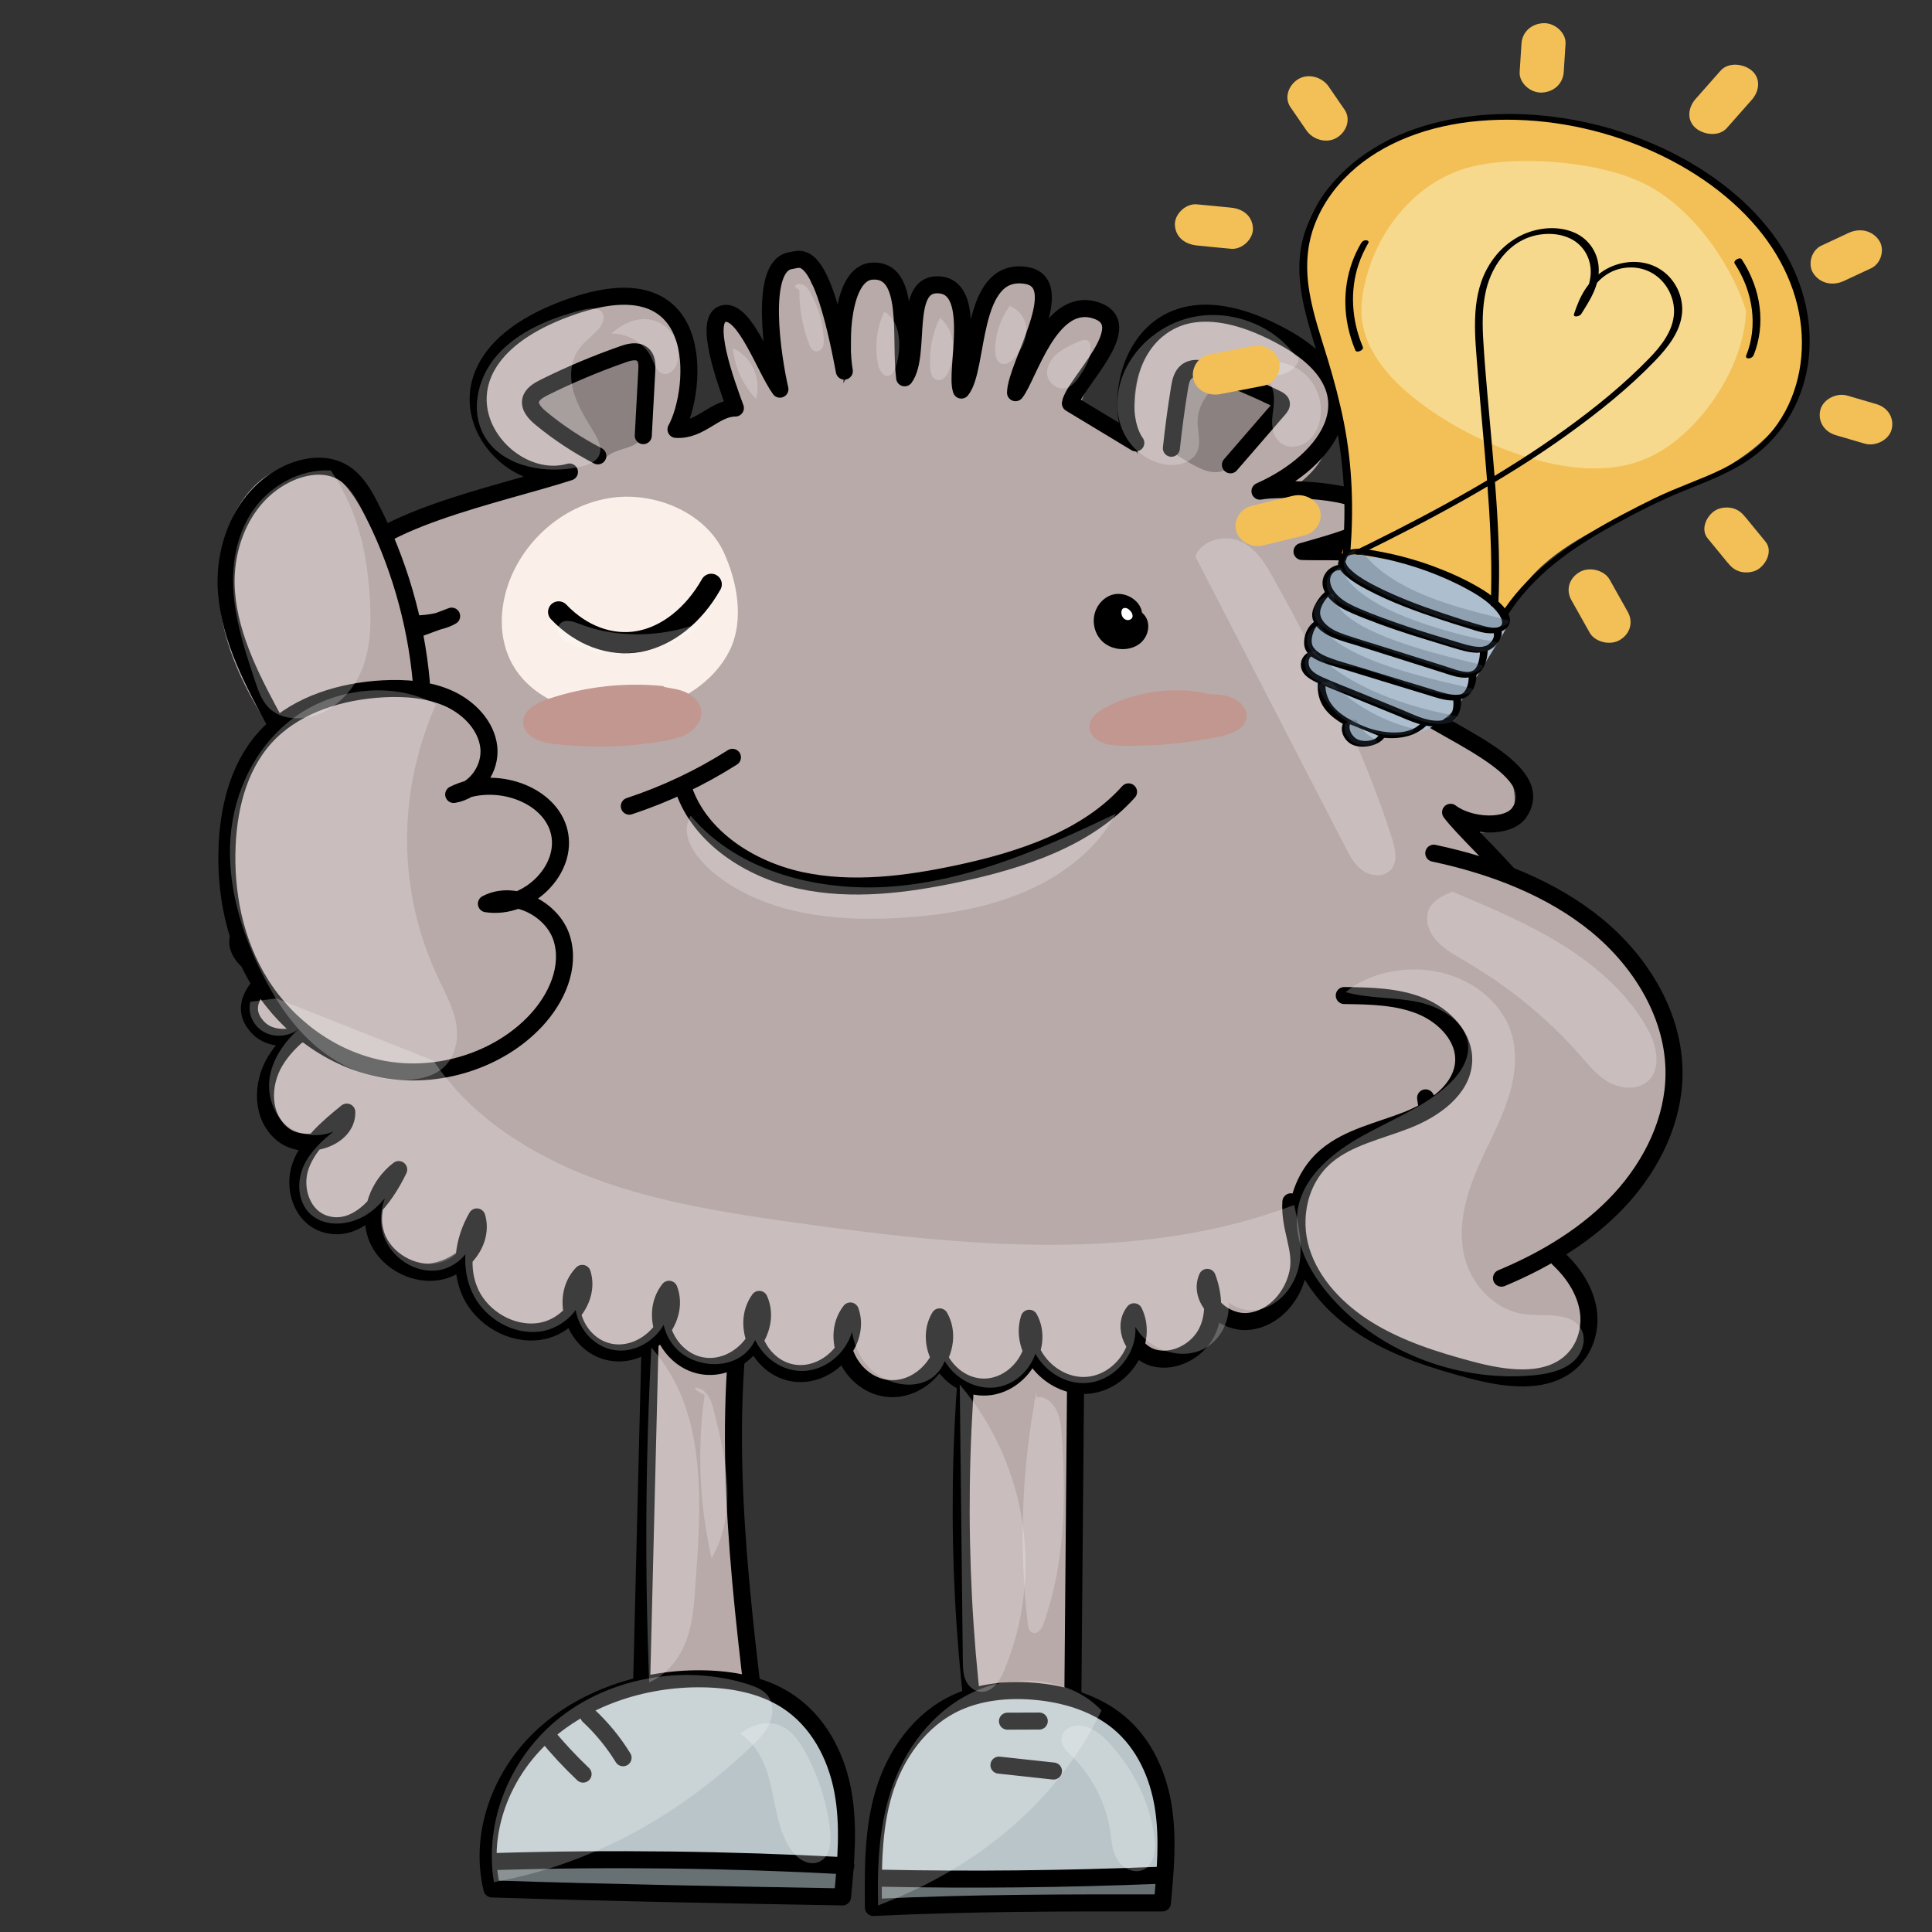 <?xml version="1.0" encoding="utf-8"?>
<!-- Generator: Adobe Adobe Illustrator 24.2.0, SVG Export Plug-In . SVG Version: 6.00 Build 0)  -->
<svg version="1.1" xmlns="http://www.w3.org/2000/svg" xmlns:xlink="http://www.w3.org/1999/xlink" x="0px" y="0px"
	 viewBox="0 0 170.08 170.08" style="enable-background:new 0 0 170.08 170.08;" xml:space="preserve">
<rect x="0" y="0" width="170.08" height="170.08" fill="#333333" stroke="none"/>
<style type="text/css">
	.st0{fill:#B5A8A8;}
	.st1{fill:none;stroke:#000000;stroke-width:1.744;stroke-miterlimit:10;}
	.st2{fill:none;stroke:#000000;stroke-width:1.744;stroke-linecap:round;stroke-linejoin:round;stroke-miterlimit:10;}
	.st3{fill:#BAC5C9;}
	.st4{fill:#6A6D6E;}
	.st5{fill:#594F4F;stroke:#000000;stroke-width:1.744;stroke-linecap:round;stroke-linejoin:round;stroke-miterlimit:10;}
	.st6{opacity:0.239;stroke:#FFFFFF;stroke-width:0.218;stroke-miterlimit:10;enable-background:new    ;}
	.st7{fill:#F0E9E5;}
	.st8{stroke:#000000;stroke-width:1.744;stroke-linecap:round;stroke-linejoin:round;stroke-miterlimit:10;}
	.st9{fill:#CA8C7F;}
	.st10{fill:#FFFFFF;}
	.st11{opacity:0.239;enable-background:new    ;}
	.st12{fill:none;}
	.st13{opacity:0.239;}
	.st14{opacity:0.149;}
	.st15{fill:#D15238;}
	.st16{fill:#D15239;}
	.st17{fill:#B8AAA8;}
	.st18{fill:none;stroke:#000000;stroke-width:1.499;stroke-miterlimit:10;}
	.st19{fill:none;stroke:#000000;stroke-width:1.499;stroke-linecap:round;stroke-linejoin:round;stroke-miterlimit:10;}
	.st20{fill:#B9C5C9;}
	.st21{fill:#677073;}
	.st22{fill:#FAF0E9;}
	.st23{fill:#C19790;}
	.st24{fill:#8A8180;}
	.st25{fill:#FAF0E9;stroke:#000000;stroke-width:1.867;stroke-linecap:round;stroke-linejoin:round;stroke-miterlimit:10;}
	.st26{opacity:0.239;fill:#FFFFFF;enable-background:new    ;}
	.st27{fill:#ADBECF;}
	.st28{fill:#F3C057;}
	.st29{fill:#F7D98D;}
	.st30{fill:#AEBFCE;}
	.st31{opacity:0.271;}
	.st32{fill:#3D4C5B;}
</style>
<g id="Ebene_1">
</g>
<g id="Ebene_2">
	<g id="Ebene_9_1_">
		<path class="st17" d="M85.57,114.72c-0.52,11.82-0.45,23.66,0.21,35.48c0.04,0.72,0.11,1.5,0.62,2.05
			c1.9,2.03,6.33-1.78,8.09,0.36c-0.06-11.49-0.12-22.99-0.18-34.48c-0.01-1.21-0.03-2.48-0.69-3.52
			C92.94,113.56,91.4,112.9,85.57,114.72z"/>
		<path class="st17" d="M57.55,110.68c0.16,12.25,0.4,24.94-1.15,37.1c-0.53,4.17,11.73,10.39,9.29-4.19
			c-1.48-8.84-1.82-17.84-1.02-26.76c0.16-1.78,0.34-3.68-0.56-5.26C63.2,110,60.73,109.08,57.55,110.68z"/>
	</g>
	<g id="Ebene_6">
		<path class="st18" d="M57.43,109.94c-0.35,14.04-0.69,28.08-1.04,42.11c3.39-0.15,6.79-0.29,10.18-0.44
			c-1.59-13.24-3.17-26.69-0.78-39.82c0.07-0.41,0.14-0.88-0.16-1.19c-0.28-0.3-0.77-0.33-1.2-0.33
			C62.09,110.26,59.74,110.26,57.43,109.94z"/>
		<path class="st19" d="M85.84,113.47c-1.67,13.1-1.63,26.38,0.11,39.47c2.22,0.04,4.44,0.08,6.65,0.12c0.51,0.01,1.07,0,1.43-0.33
			c0.37-0.33,0.4-0.86,0.4-1.34c0.11-12.78,0.22-25.56,0.33-38.33C91.69,113.32,88.6,113.58,85.84,113.47z"/>
	</g>
	<g id="Ebene_1_1_">
		<path class="st17" d="M50.34,42.1c-6.04,0.5-11.95,2.4-17.03,5.5c-1.59,0.97-3.24,2.28-3.31,4.05c-0.08,1.92,1.86,3.49,3.89,3.85
			c2.03,0.35,4.1-0.21,6.08-0.76c-1.75,0.71-3.66,0.97-5.5,1.41c-1.85,0.44-3.72,1.09-5.02,2.38c-1.31,1.29-1.88,3.36-0.9,4.88
			c0.71,1.11,2.09,1.72,3.47,1.88c1.38,0.16,2.77-0.06,4.2-0.12c0.03,0,0.06,0,0.09,0c0.06,0.03,0.12,0.06,0.06-0.22
			c-3.98,1.44-8.02,1.76-11.65,3.86c-1.52,0.88-2.96,3.53-3.02,5.19c-0.07,1.82,1.94,3.22,3.89,3.33s3.8-0.7,5.56-1.49
			c-3.01,0.91-5.84,2.34-8.31,4.19c-1.07,0.8-2.16,1.88-2.05,3.15c0.15,1.76,2.63,2.63,4.41,2.01c1.78-0.62,2.95-2.17,4.01-3.63
			c-0.84,1.89-3.11,2.74-4.91,3.91c-1.8,1.16-3.29,3.56-1.9,5.13c0.91,1.02,2.65,1.07,3.92,0.47c1.27-0.6,2.18-1.68,3.05-2.74
			c-1.79,1.34-3.63,2.73-4.72,4.62c-1.08,1.89-1.22,4.41,0.29,6.02c1.51,1.61,4.85,1.52,5.76-0.45c-2.2,0.64-4.03,2.47-4.24,4.6
			c-0.21,2.13,1.46,4.37,3.74,4.66c2.28,0.29,4.65-1.71,4.29-3.83c-2.3,1.85-1.65,5.9,1.14,7.03c2.78,1.14,6.43-1.16,6.33-3.99
			c-1.97,2.76-1.84,6.97,0.98,9.01c2.81,2.04,7.95,0.4,8.1-2.92c-1.42,2.52,0.77,6.09,3.82,6.24c3.05,0.15,5.63-3.2,4.49-5.84
			c-1.38,2.29,0.38,5.63,3.17,6.01c2.79,0.38,5.51-2.35,4.89-4.91c-1.42,2.26,0.32,5.64,3.11,6.01c2.79,0.38,5.49-2.39,4.82-4.94
			c-1.19,2.2-0.71,6.77,2.94,6.54c2.64-0.17,5.37-3.38,4.72-5.77c-1.33,2.15,0.63,5.33,3.3,5.36c2.67,0.02,4.69-3.12,3.4-5.3
			c-0.37,2.8,2.5,5.57,5.53,5.33c3.03-0.24,5.34-3.42,4.46-6.13c-0.22,2.36,2.72,4.43,5.1,3.6c2.38-0.83,3.13-4.19,1.3-5.83
			c-0.31,1.97,2.2,3.6,4.27,3.1c2.07-0.5,3.4-2.48,3.69-4.45c0.28-1.97-0.28-3.95-0.83-5.87c-0.08,1.16-0.11,2.45,0.7,3.33
			c1.44,1.58,4.98,1.67,5.84-0.24c0.86-1.91-0.23-5.26-0.86-7.26c-1.15,1.65,2.54,1.7,4.25,2.73c1.78,1.07,2.44-0.35,2.97-2.25
			c0.53-1.91,0.1-3.92-0.46-5.82c-0.64,1.98,4.72,2.79,4.72,2.79s3.09-1.16,2.69-3.19s-2.46-5.16-4.14-6.51
			c0.92,2.11,4.04,3.07,6.13,1.89c-1.42-2.76-3.64-6.08-5.45-9.12c-0.51,1.73,2.06,3.24,3.78,2.43c1.73-0.81,3.22-1.31,1.69-4.71
			c-0.75-1.66-1.99-3.06-3.39-4.3c-1.4-1.24-2.88-2.49-3.66-4.14c0.5,1.66,3.28,1.91,4.5,0.61s0.97-3.38-0.08-4.8
			s-2.71-2.33-4.34-3.14c-1.63-0.81-3.33-1.61-4.56-2.91c1.72,0.67,5.44-0.97,5.41-2.71c-0.03-1.74-3.27-3.21-5.02-3.82
			s-3.67-0.56-5.54-0.5c1.59,0.77,3.74-0.4,4.09-2.03c0.35-1.64,1.28-3-2.53-3.98c-1.73-0.45-3.6-0.35-5.18,0.43
			c1.43,0.99,5.65-1.94,5.77-3.59c0.12-1.66-3.33-1.5-5.04-1.96c-1.72-0.46-3.56-0.12-5.26,0.36c3.93,0.19,7.28-3.5,7.1-7.15
			c-0.19-3.65-3.3-6.81-7-8.02c-2.57-0.84-5.65-0.79-7.77,0.8c-3.13,2.35-2.91,6.77-2.42,10.48c-1.46-1.69-3.48-2.96-5.71-3.59
			c1.11-0.91,1.2-2.95,1.86-4.18c0.66-1.23,1.84-3.46,0.89-4.51c-1.37-1.52-4.23,0.65-5.7,2.08c-1.47,1.43-1.97,3.48-2.4,5.42
			c1.57-1.67,2.24-3.94,2.46-6.15c0.21-2.21,0.12-4.97-2.19-4.47c-1.81,0.39-3.72,3-4,4.72c-0.28,1.71-0.2,3.55-1.11,5.06
			c-0.42-1.6,0.42-3.23,0.64-4.87c0.22-1.64-0.27-4.21-2.03-4.07c-1.64,0.12-2.81,2.5-2.74,4.04s0.45,3.24-0.54,4.47
			c0.76-2.11,1.52-4.44,0.62-6.5c-0.9-2.06-3.11-4.81-4.5-3c-1.65,2.15,0.01,7.1-1.47,9.36c0.19-3.05-0.77-6.14-2.68-8.62
			c-0.55-0.71,0.01-1.87-0.92-2c-2.28-0.33-3.56,2.96-2.77,4.97c0.8,2.01,1.46,4.24,0.94,6.33c-0.58-2.78-2.13-5.92-5.03-6.81
			c-0.4,2.63-0.7,6.09,0.52,8.5c-1.73,0.64-3.46,1.29-5.19,1.93c2.9-2.58,2.28-9.15-1.08-11.19c-3.36-2.04-8.48,0.22-11.6,2.56
			c-2.48,1.86-4.71,4.69-4.01,7.58C43.08,39.85,47.28,42.24,50.34,42.1z"/>
	</g>
	<g id="Ebene_10">
		<path class="st20" d="M77.23,165.1c0.17-2.27,0.34-4.56,0.91-6.78c0.57-2.22,1.58-4.38,3.23-6.07c2.56-2.61,6.6-3.84,10.35-3.28
			c3.75,0.56,7.12,2.83,9,5.9c1.88,3.07,2.28,6.86,1.23,10.25C93.72,165.11,85.5,165.08,77.23,165.1z"/>
		<path class="st20" d="M43.18,163.78c0.29-4.08,2.23-8.05,5.36-10.93c3.13-2.88,7.41-4.64,11.81-4.86c2.57-0.13,5.19,0.27,7.5,1.32
			c2.31,1.06,4.28,2.8,5.36,4.97c1.52,3.07,1.16,6.62,0.76,9.99C63.79,163.47,53.55,163.3,43.18,163.78z"/>
	</g>
	<g id="Ebene_11">
		<path class="st21" d="M77.21,165.3c-0.15,0.84-0.31,1.68-0.46,2.52c7.18,0.07,14.36,0.14,21.54,0.22
			c0.98,0.01,2.01,0.01,2.87-0.44c0.86-0.44,1.43-1.5,0.97-2.3c-5.2,0.02-10.39,0.04-15.59,0.06"/>
		<path class="st21" d="M43.3,163.96c-0.66,0.55-0.34,1.65,0.39,2.11c0.73,0.46,1.68,0.48,2.56,0.47c8.28-0.09,16.59-0.58,24.8,0.39
			c0.72,0.08,1.46,0.18,2.15-0.01c0.7-0.19,1.33-0.75,1.32-1.42c-0.01-0.6-0.53-1.12-1.13-1.35c-0.6-0.23-1.27-0.23-1.92-0.24
			C62.12,163.9,52.76,163.9,43.3,163.96z"/>
	</g>
	<g id="Ebene_7_2_">
		<path class="st19" d="M43.31,166.29c-1.15-4.72,0.68-9.88,4.32-13.33c3.65-3.45,8.93-5.23,14.14-5.17
			c2.61,0.03,5.29,0.52,7.44,1.89c2.79,1.77,4.38,4.83,4.97,7.92c0.59,3.09,0.29,6.26-0.01,9.39
			C63.94,166.81,53.71,166.63,43.31,166.29z"/>
		<path class="st19" d="M43.49,163.88c10.32-0.31,20.66-0.18,30.97,0.37"/>
		<path class="st19" d="M76.89,167.92c-0.03-3.41-0.06-6.87,0.93-10.15c0.99-3.28,3.15-6.42,6.44-7.91c2.05-0.92,4.4-1.16,6.66-0.98
			c2.75,0.21,5.51,1.04,7.57,2.75c2.26,1.88,3.48,4.66,3.92,7.45c0.44,2.79,0.18,5.63-0.08,8.44
			C94.02,167.51,85.71,167.5,76.89,167.92z"/>
		<path class="st19" d="M77.39,165.34c8.19,0.17,16.39,0.08,24.58-0.25"/>
		<path class="st19" d="M87.94,155.39c1.6,0.18,3.2,0.35,4.8,0.52"/>
		<path class="st19" d="M88.69,151.52c0.93,0,1.87-0.01,2.8-0.01"/>
		<path class="st19" d="M51.82,151.04c1.18,1.1,2.2,2.35,3.03,3.7"/>
		<path class="st19" d="M48.09,152.7c1,1.22,2.09,2.39,3.24,3.48"/>
	</g>
	<g id="Ebene_2_1_">
		<path class="st19" d="M59.51,37.8c1.89-3.41,3.04-15.7-10.23-10.42c-13.19,5.25-5.36,15.95,0.85,14.17
			c-5.97,1.95-18.6,4.43-19.78,9c-1.2,4.61,7.12,5.09,9.41,3.69c-2.92,1.19-13.07,4.14-11.93,7.79c0.71,2.27,6.26,4.7,7.87,2.88
			c-2.71,0.68-14.21,3.76-13.87,8.89c0.17,2.61,6.12,3.54,8.73,2.58c-6.72,1.1-9.66,5.25-9.63,6.57c0.04,1.76,3.59,4.88,8.4-1.3
			c-1.35,1.77-10.08,5.38-6.53,8.89c0.93,0.92,2.54,0.97,3.78,0.47c1.24-0.5,2.2-1.45,3.13-2.37c-2.08,1.32-4.24,2.72-5.48,4.77
			c-1.24,2.05-1.24,4.94,0.68,6.46c1.92,1.52,5.68,0.38,5.62-1.97c-1.66,1.35-3.38,2.8-4.07,4.75c-0.69,1.95,0.11,4.51,2.22,5.12
			c2.89,0.83,5.19-2.24,6.42-4.81c-1.8,1.37-2.69,3.77-1.97,5.83c0.72,2.06,3.14,3.54,5.43,3.16c2.29-0.38,4.04-2.73,3.42-4.82
			c-1.2,2.06-1.55,4.62-0.53,6.76c1.02,2.14,3.56,3.68,6.04,3.32c2.48-0.36,4.47-2.87,3.77-5.11c-2.12,2.2-0.62,6.37,2.5,6.94
			c3.12,0.57,6.2-2.76,5.14-5.54c-1.89,2.39-0.02,6.42,3.15,6.77c3.17,0.35,6.01-3.14,4.79-5.88c-1.7,2.35,0.11,6.12,3.13,6.5
			c3.02,0.38,5.85-2.79,4.89-5.48c-1.92,2.48,0.16,6.61,3.43,6.83c3.28,0.22,5.96-3.61,4.43-6.31c-1.49,2.5,0.77,6.13,3.84,6.18
			c3.07,0.05,5.45-3.52,4.05-6.06c-0.92,2.83,1.88,6.11,5.05,5.91c3.17-0.2,5.48-3.79,4.17-6.48c-1.09,1.38-0.02,3.59,1.75,4.06
			s3.72-0.58,4.57-2.1c0.84-1.52,0.73-3.38,0.13-4.99c-0.86,1.93,1.48,4.14,3.71,3.87c2.23-0.27,3.85-2.26,4.27-4.32
			s-0.77-3.83-0.62-6.2c1.42,3.1,2.78,6.23,5.31,4.64c2.13-1.34,0.27-6.21,0.44-8.95c0.35,1.91,4.67,4.57,6.4,3.36
			c1.8-1.26,0.09-5.16-0.29-8.2c1.13,2,4.93,3.34,6.88,2c2.61-1.8-2.18-7.36-3.41-9.91c3.31,4.19,5.07,4.16,6.09,3.21
			c1.51-1.41-4.27-6.5-5.57-10.16c1.6,1.49,4.55,4.5,6.5,2.35c2.45-2.71-6.22-9.87-8.29-12.63c1.68,1.28,5.06,1.45,6.04,0.03
			c2.74-3.97-6.94-7.12-11.1-10.42c2.26,0.44,5.99-0.06,6.29-1.78c0.45-2.56-7.27-5.37-11.05-5.62c2.34,0.34,5.62-0.75,5.62-2.96
			c0-2.64-6.51-2.1-8.88-2.21c6.79-1.89,6.09-2.13,5.76-3.72c-0.37-1.78-7.88-1.92-9.46-1.59c6-2.65,10.58-8.83,2.14-13.52
			c-12.92-7.17-15.68,5.6-13.07,9.27c-2.46-1.48-3.84-2.32-5.76-3.48c0.27-1.72,6.16-7.01,2.16-8.21c-3.97-1.19-5.84,5.81-6.99,7.27
			c0.05-2.44,4.85-9.74,0.88-10.33c-4.96-0.73-4.06,8.16-5.65,10.1c-0.6-1.68,1.52-8.96-1.91-9.26c-3.35-0.3-1.56,6.09-3.08,8.18
			c-0.45-3.48,0.64-9.64-2.88-9.39c-2.68,0.19-2.87,6.3-2.43,8.8c-2.09-11.23-3.85-9.84-4.69-9.73c-2.92,0.38-1.59,8.69-0.98,11.32
			c-1.33-1.85-3.08-6.99-4.91-6.66c-1.95,0.35,0.19,6.15,0.99,8.32C62.9,35.92,61.67,37.94,59.51,37.8z"/>
	</g>
	<g id="Ebene_8">
		<path class="st17" d="M40.12,69.89c2.3-0.41,3.36-3.24,2.39-5.22c-0.98-1.98-3.32-3.1-5.62-3.48c-0.56-5.54-2.22-10.99-4.86-15.98
			c-0.89-1.68-2.06-3.45-3.97-4.06c-1.47-0.47-3.15-0.13-4.45,0.67c-1.3,0.8-2.24,2.02-2.92,3.33c-1.55,3-1.76,6.51-1.06,9.78
			c0.7,3.27,2.27,6.33,4.14,9.18c-3.4,3.61-4.79,8.68-4.08,13.43s3.4,9.15,7.14,12.46c2.92,2.59,6.7,4.6,10.73,4.52
			c3.68-0.08,7.15-1.93,9.53-4.54c1.25-1.37,2.25-2.98,2.54-4.76c0.28-1.78-0.24-3.72-1.66-4.94c-1.41-1.22-3.75-1.53-5.31-0.47
			c2.44,0.25,4.97-1.13,5.92-3.23c0.95-2.1,0.24-4.75-1.65-6.2C45.02,68.92,42.09,68.8,40.12,69.89z"/>
		<path class="st17" d="M118.89,87.93c2,0.01,4.04,0.03,5.91,0.7c1.86,0.67,3.53,2.13,3.77,3.98c0.35,2.67-2.27,4.88-4.9,6
			c-2.63,1.12-5.63,1.75-7.65,3.68c-3.36,3.21-2.42,8.86,0.83,12.17c3.24,3.31,8.08,4.8,12.75,5.89c1.71,0.4,3.45,0.76,5.21,0.62
			c1.75-0.14,3.53-0.87,4.49-2.24c1.8-2.57,0.07-6-2-8.38c4.73-2.27,8.3-6.55,9.49-11.38c1.19-4.83-0.02-10.12-3.21-14.09
			c-5.3-6.58-14.72-8.7-23.36-10.39"/>
	</g>
	<g id="Ebene_12">
		<path class="st22" d="M63.69,48.57c-1.64-3.48-6.15-5.4-10.17-4.7s-7.33,3.71-8.68,7.29c-0.88,2.34-0.97,5.03,0.23,7.25
			c2.04,3.77,7.37,5.19,11.77,4.17c3.12-0.72,6.03-2.58,7.38-5.29C65.57,54.58,64.87,51.08,63.69,48.57z"/>
	</g>
	<g id="Ebene_13">
		<path class="st23" d="M58.41,60.4c-3.41-0.35-6.89,0.04-10.12,1.12c-1.05,0.35-2.24,1-2.24,2.04c0,0.62,0.47,1.18,1.06,1.48
			c0.58,0.31,1.26,0.41,1.92,0.48c3.1,0.35,6.25,0.26,9.32-0.27c0.79-0.14,1.59-0.31,2.25-0.72c0.67-0.41,1.19-1.1,1.14-1.85
			c-0.04-0.84-0.79-1.53-1.62-1.84C59.28,60.54,58.35,60.54,58.41,60.4z"/>
		<path class="st23" d="M106.45,61.09c-3.05-0.7-6.38-0.26-9.11,1.19c-0.69,0.37-1.42,0.91-1.44,1.66
			c-0.02,0.61,0.48,1.15,1.07,1.41c0.59,0.26,1.27,0.29,1.92,0.3c2.83,0.05,5.68-0.22,8.44-0.8c1-0.21,2.16-0.61,2.38-1.53
			c0.19-0.79-0.46-1.58-1.26-1.9C107.66,61.09,106.75,61.15,106.45,61.09z"/>
	</g>
	<g id="Ebene_14_2_">
		<path class="st24" d="M53.11,40.64c-2.23-1.46-4.23-3.21-5.93-5.19c-0.18-0.21-0.36-0.45-0.32-0.71c0.06-0.35,0.48-0.52,0.83-0.64
			c2.57-0.82,5.14-1.64,7.71-2.45c0.39-0.12,0.89-0.23,1.18,0.06c0.18,0.19,0.19,0.47,0.19,0.72c-0.03,1.67-0.05,3.33-0.08,4.99
			c-0.01,0.42-0.02,0.86-0.25,1.21C55.77,39.69,53.74,39.36,53.11,40.64z"/>
		<path class="st24" d="M103.46,39.98c0.07-1.94,0.39-3.87,0.97-5.73c0.16-0.52,0.4-1.1,0.94-1.29c0.5-0.18,1.06,0.03,1.54,0.24
			c1.33,0.58,2.66,1.16,3.99,1.73c0.52,0.22,1.1,0.52,1.22,1.04c0.12,0.51-0.26,1-0.61,1.41c-0.95,1.08-1.9,2.17-2.85,3.25
			c-0.27,0.31-0.55,0.62-0.93,0.79c-0.71,0.32-1.57,0.07-2.27-0.28C104.75,40.8,104.07,40.36,103.46,39.98z"/>
	</g>
	<g id="Ebene_3">
		<path class="st19" d="M126.22,75.11c5.23,1.11,10.35,3.07,14.37,6.37c4.01,3.31,6.82,8.08,6.78,13.07c-0.03,4.03-1.9,7.93-4.71,11
			c-2.81,3.06-6.53,5.32-10.48,6.97"/>
		<path class="st19" d="M118.34,87.64c2.29,0.03,4.66,0.07,6.76,0.93c2.1,0.86,3.88,2.77,3.75,4.9c-0.14,2.44-2.59,4.19-5.01,5.14
			c-2.42,0.95-5.11,1.5-7.06,3.14c-2.42,2.03-3.13,5.46-2.23,8.37c0.9,2.91,3.21,5.32,5.93,6.98c2.72,1.66,5.85,2.66,8.98,3.49
			c2.92,0.78,6.43,1.31,8.69-0.57c1.38-1.15,1.94-3.01,1.66-4.72c-0.28-1.71-1.29-3.25-2.6-4.48"/>
		<path class="st19" d="M39.94,69.94c1.97-0.32,3.3-2.32,3.09-4.17c-0.21-1.85-1.68-3.43-3.48-4.26c-1.79-0.82-3.86-0.98-5.85-0.87
			c-3.66,0.2-7.4,1.35-9.92,3.82c-2.63,2.59-3.6,6.28-3.78,9.84c-0.21,4.27,0.65,8.66,2.97,12.35c2.32,3.69,6.21,6.62,10.72,7.47
			c4.88,0.92,10.22-0.77,13.48-4.26c1.86-1.99,3.07-4.74,2.28-7.27c-0.79-2.53-4.16-4.33-6.63-3.03c3.62,0.55,7.21-2.98,6.41-6.32
			C48.44,69.9,43.57,68.13,39.94,69.94z"/>
		<path class="st19" d="M24.3,63.75c-2-3.67-4.03-7.47-4.36-11.58c-0.33-4.11,1.47-8.65,5.43-10.49c1.39-0.65,3.09-0.91,4.47-0.27
			c1.3,0.6,2.07,1.87,2.7,3.09c2.52,4.86,4.07,10.16,4.55,15.54"/>
	</g>
	<path class="st19" d="M55.4,70.97c3.21-1.06,6.27-2.51,9.08-4.3"/>
	<path class="st19" d="M60.21,69.55c1.43,4.12,5.72,6.96,10.25,7.95c4.53,0.98,9.28,0.38,13.82-0.58c5.61-1.19,11.39-3.1,15.07-7.21
		"/>
	<path class="st25" d="M62.61,51.44c-1.55,2.74-3.88,4.58-6.36,5.03c-2.48,0.45-5.07-0.5-7.07-2.6"/>
	<path d="M100.54,53.94c-0.15-1.13-1.56-1.95-2.7-1.56c-0.61,0.21-1.09,0.7-1.34,1.26c-0.44,0.98-0.19,2.22,0.66,2.93
		c0.85,0.71,2.26,0.78,3.15,0.11C101.2,56.01,101.39,54.65,100.54,53.94z"/>
	<g id="Ebene_5">
		<path class="st19" d="M52.63,40.13c-1.79-0.93-3.47-2.04-5-3.3c-0.51-0.42-1.05-0.99-0.91-1.61c0.12-0.53,0.68-0.86,1.2-1.12
			c2.23-1.11,4.54-2.08,6.91-2.91c0.56-0.2,1.24-0.37,1.7-0.02c0.43,0.32,0.44,0.91,0.41,1.42c-0.1,1.92-0.21,3.84-0.31,5.76"/>
		<path class="st19" d="M103.12,39.46c0.19-1.78,0.43-3.56,0.72-5.34c0.09-0.53,0.21-1.11,0.66-1.44c0.61-0.44,1.49-0.22,2.22,0.04
			c1.93,0.69,3.82,1.49,5.66,2.39c0.18,0.09,0.38,0.2,0.42,0.38c0.04,0.19-0.1,0.37-0.22,0.51c-1.42,1.64-2.84,3.28-4.26,4.92"/>
	</g>
	<g id="Ebene_15">
		<path class="st10" d="M99.52,53.79c-0.08-0.08-0.16-0.16-0.27-0.22c-0.1-0.05-0.24-0.07-0.34-0.03c-0.16,0.07-0.2,0.26-0.19,0.42
			c0.01,0.16,0.06,0.31,0.16,0.43c0.1,0.12,0.26,0.21,0.43,0.2c0.17-0.01,0.33-0.11,0.38-0.26C99.74,54.16,99.66,53.94,99.52,53.79z
			"/>
	</g>
	<path class="st26" d="M57.34,118.63c-0.52,9.81-0.58,19.65-0.19,29.47c1.58-0.68,2.68-2.12,3.25-3.65c0.58-1.53,0.7-3.18,0.81-4.8
		c0.26-3.59,0.52-7.2,0.17-10.78C61.03,125.28,60.03,121.69,57.34,118.63z"/>
	<path class="st26" d="M84.49,121.89c0.09,8.12,0.18,16.23,0.27,24.35c0.01,0.56,0.02,1.13,0.24,1.65c0.22,0.52,0.7,0.98,1.29,1.04
		c1.02,0.1,1.71-0.92,2.08-1.81C91.86,138.87,90.55,129.03,84.49,121.89z"/>
	<path class="st26" d="M43.48,165.69c-0.88-5.36,1.43-11.08,5.9-14.56s10.92-4.61,16.44-2.87c0.62,0.2,1.25,0.44,1.67,0.9
		c0.62,0.68,0.63,1.7,0.27,2.53c-0.36,0.82-1.02,1.5-1.69,2.13C60.06,159.51,52.61,164.01,43.48,165.69z"/>
	<path class="st26" d="M77.3,167.74c-0.09-3.66,0.09-7.39,1.39-10.85c1.3-3.46,3.85-6.64,7.44-8.13c3.59-1.49,8.26-0.94,10.84,1.82
		C93.37,158.1,86.56,164.25,77.3,167.74z"/>
	<path class="st26" d="M29.13,41.42c-2.77-0.17-5.45,1.41-6.92,3.6s-1.87,4.89-1.63,7.46c0.24,2.57,1.07,5.06,1.89,7.53
		c0.31,0.92,0.65,1.88,1.43,2.51c0.8,0.65,1.96,0.82,3.01,0.65c2.26-0.35,4.06-2.11,4.9-4.1c0.84-1.99,0.87-4.19,0.75-6.32
		C32.34,48.98,31.66,45.18,29.13,41.42z"/>
	<path class="st26" d="M38.38,62c-3.8-2.06-8.9-1.41-12.38,1.09s-5.41,6.58-5.71,10.66c-0.3,4.08,0.89,8.16,2.74,11.87
		c1.22,2.44,2.75,4.79,4.9,6.58c2.15,1.8,4.98,3,7.86,2.88c1.18-0.05,2.4-0.34,3.25-1.1c1.1-0.98,1.36-2.57,1.1-3.97
		c-0.27-1.4-0.99-2.68-1.6-3.99C35.06,78.63,34.87,69.94,38.38,62z"/>
	<path class="st26" d="M87.32,107.15c1.23-0.45,2.46-0.9,3.69-1.35"/>
	<path class="st26" d="M24.33,87.89c-0.77,0.1-1.53,0.2-2.29,0.3c-0.27,1.03,0.27,2.19,1.27,2.7c0.99,0.51,2.34,0.33,3.13-0.43
		c-1.33,1.16-2.41,2.66-2.69,4.34c-0.28,1.68,0.36,3.55,1.86,4.52c1.5,0.98,3.84,0.79,4.9-0.59c-1.43,1.07-2.91,2.19-3.7,3.74
		c-0.78,1.55-0.63,3.65,0.84,4.67c1.38,0.96,3.43,0.63,4.81-0.33c1.38-0.96,2.25-2.41,3.08-3.81c-1.49,1.42-2.35,3.51-1.87,5.44
		c0.48,1.94,2.47,3.55,4.6,3.42c2.13-0.13,3.94-2.28,3.29-4.17c-0.79,2.07-0.88,4.44,0.17,6.41c1.05,1.97,3.38,3.39,5.72,3.13
		c2.34-0.26,4.35-2.47,3.88-4.62c-1.72,2.19-0.07,5.85,2.81,6.25c2.88,0.4,5.6-2.67,4.64-5.23c-0.82,1.68-0.54,3.81,0.81,5.15
		c1.35,1.35,3.73,1.74,5.42,0.78s2.38-3.23,1.36-4.81c-1.16,2.56,1.15,5.88,4.14,5.94c2.98,0.06,5.44-3.17,4.4-5.77
		c-0.15,1.81,0.16,3.74,1.34,5.18c1.19,1.44,3.39,2.25,5.18,1.53c1.79-0.72,2.61-3.17,1.28-4.49c-0.64,2.63,2.19,5.42,5.05,4.98
		c2.85-0.44,4.57-3.93,3.06-6.23c-1.04,2.75,1.69,6.07,4.82,5.86c3.12-0.21,5.31-3.87,3.86-6.45c0.12,2.64,3.53,4.64,6.14,3.6
		c2.61-1.04,3.4-4.73,1.42-6.62c-0.4,1.77,1.79,3.37,3.69,3.02c1.9-0.35,3.23-2.08,3.6-3.85s-0.03-3.6-0.42-5.37
		c-13.66,5.19-29.08,3.63-43.67,1.59c-6.06-0.85-12.18-1.78-17.87-3.89s-11.02-5.53-14.22-10.4"/>
	<path class="st26" d="M118.46,87.34c2.06,0.58,4.28,0.43,6.37,0.87c2.1,0.44,4.26,1.81,4.41,3.8c0.11,1.45-0.9,2.78-2.06,3.77
		c-2.13,1.8-4.83,2.87-7.3,4.25c-2.46,1.38-4.83,3.3-5.52,5.9c-0.72,2.75,0.62,5.63,2.48,7.87c4.17,5.02,11.18,7.86,17.97,7.29
		c1.28-0.11,2.62-0.36,3.59-1.14c0.97-0.79,1.4-2.25,0.62-3.21c-1.02-1.25-3.07-0.84-4.74-1.04c-2.76-0.33-4.86-2.72-5.41-5.27
		c-0.55-2.54,0.17-5.18,1.21-7.59c0.85-1.98,1.92-3.88,2.61-5.91c0.69-2.03,0.98-4.26,0.26-6.28c-0.95-2.64-3.61-4.59-6.54-5.13
		C123.47,84.97,120.35,85.74,118.46,87.34z"/>
	<path class="st26" d="M60.8,71.8c4.16,5.01,11.59,6.86,18.35,6.19c6.76-0.67,13.04-3.48,19.09-6.36c-1.63,3.05-4.59,5.38-7.9,6.82
		c-3.32,1.44-6.99,2.07-10.64,2.32c-4.38,0.3-8.91,0.07-12.93-1.59S59.35,74.23,60.8,71.8z"/>
	<path class="st26" d="M62.13,54.61c-2.93,2.78-7.74,3.68-11.65,2.18c-0.44-0.17-0.89-0.38-1.16-0.74c-0.27-0.36-0.3-0.92,0.06-1.21
		c0.44-0.35,1.12-0.12,1.66,0.09C54.72,56.38,59.15,55.97,62.13,54.61z"/>
	<path class="st26" d="M51.22,27.29c-2.8,0.72-5.6,1.88-7.45,3.97c-1.85,2.09-2.48,5.28-0.87,7.53c1.69,2.36,5.26,2.97,8.22,2.29
		c0.62-0.14,1.29-0.38,1.58-0.91c0.38-0.68-0.03-1.48-0.43-2.15c-0.7-1.14-1.42-2.28-1.78-3.55c-0.36-1.27-0.3-2.7,0.5-3.78
		c0.5-0.69,1.26-1.18,1.8-1.84C53.32,28.2,53.51,26.7,51.22,27.29z"/>
	<path class="st26" d="M114.05,31.37c-1.85-2.69-5.57-4.14-8.93-3.48s-6.13,3.38-6.66,6.54c-0.23,1.35-0.06,2.78,0.63,3.99
		c0.69,1.21,1.92,2.17,3.36,2.45c1.08,0.21,2.38-0.08,2.88-0.99c0.44-0.8,0.12-1.77,0.1-2.67c-0.05-2.18,2.02-4.21,4.36-4.28
		c1.04-0.03,2.09,0.27,3.1,0.03C113.92,32.71,114.77,31.54,114.05,31.37z"/>
	<path class="st26" d="M105.24,49.01c4.41,8.55,8.83,17.1,13.24,25.65c0.36,0.7,0.75,1.43,1.4,1.92s1.65,0.67,2.32,0.2
		c0.89-0.63,0.68-1.91,0.36-2.92c-2.55-7.97-6.34-15.55-10.44-22.93c-0.72-1.3-1.54-2.67-2.96-3.29
		C107.75,47,105.62,47.65,105.24,49.01z"/>
	<path class="st26" d="M108.86,31.68c1.7,0.19,3.15,1.6,3.28,3.19c0.06,0.75-0.14,1.5-0.15,2.25c-0.01,0.75,0.22,1.58,0.91,1.98
		c0.61,0.36,1.44,0.27,2.03-0.12c0.59-0.38,0.97-1,1.17-1.65c0.43-1.41,0.06-3.01-0.96-4.13C114.12,32.09,112.48,31.48,108.86,31.68
		z"/>
	<path class="st26" d="M53.81,29.37c1.53-0.03,3.03,0.91,3.59,2.23c0.23,0.54,0.44,1.24,1.06,1.32c0.55,0.07,0.98-0.45,1.14-0.94
		c0.41-1.24-0.15-2.7-1.3-3.43C57.14,27.82,55.47,27.88,53.81,29.37z"/>
	<path class="st26" d="M70.37,25.51c-0.02,1.64,0.28,3.28,0.88,4.83c0.09,0.24,0.23,0.51,0.49,0.58c0.26,0.07,0.54-0.1,0.67-0.33
		c0.12-0.23,0.12-0.49,0.11-0.75c-0.07-1.4-0.47-2.78-1.15-4.02c-0.18-0.34-0.42-0.69-0.81-0.8C70.17,24.9,69.65,25.21,70.37,25.51z
		"/>
	<path class="st26" d="M64.52,30.66c0.16,1.64,0.88,3.23,2.04,4.47C67.03,33.38,66.23,31.4,64.52,30.66z"/>
	<path class="st26" d="M77.84,27.45c-0.69,1.48-0.87,3.16-0.51,4.74c0.1,0.43,0.4,0.96,0.87,0.89c0.34-0.05,0.53-0.4,0.63-0.71
		C79.5,30.38,79.17,28.11,77.84,27.45z"/>
	<path class="st26" d="M82.74,27.99c-0.68,1.39-0.97,2.93-0.85,4.45c0.03,0.41,0.18,0.91,0.61,1.01c0.52,0.13,0.92-0.44,1.08-0.92
		C84.14,30.86,84.04,29.02,82.74,27.99z"/>
	<path class="st26" d="M88.9,26.93c-0.86,1.17-1.31,2.59-1.29,4.01c0.01,0.43,0.13,0.95,0.58,1.08c0.39,0.11,0.78-0.16,1.05-0.44
		C90.62,30.13,90.93,27.87,88.9,26.93z"/>
	<path class="st26" d="M94.75,30.16c-0.64,0.3-1.29,0.61-1.8,1.08c-0.51,0.47-0.86,1.14-0.75,1.8c0.11,0.66,0.79,1.24,1.5,1.14
		c0.62-0.09,1.04-0.62,1.37-1.11c0.45-0.67,0.89-1.38,0.93-2.17C96.05,30.1,95.9,29.62,94.75,30.16z"/>
	<path class="st26" d="M127.87,78.5c3.35,1.41,6.73,2.83,9.78,4.75c3.05,1.92,5.79,4.38,7.45,7.44c0.83,1.54,1.21,3.74-0.33,4.7
		c-0.94,0.59-2.25,0.4-3.22-0.16c-0.96-0.56-1.67-1.43-2.38-2.25c-2.85-3.27-6.29-6.09-10.12-8.33c-0.92-0.54-1.88-1.06-2.58-1.83
		c-0.7-0.77-1.08-1.88-0.66-2.81C126.23,79.08,127.66,78.58,127.87,78.5z"/>
	<path class="st26" d="M91.48,124.64c-0.08-0.67-0.17-1.35-0.25-2.02c-1.29,6.7-1.54,13.57-0.75,20.34
		c0.04,0.31,0.12,0.67,0.44,0.78c0.44,0.14,0.79-0.36,0.93-0.76c1.91-5.31,2-11.03,1.62-16.61c-0.07-1.01-0.19-2.1-0.91-2.86
		C91.84,122.73,90.29,122.61,91.48,124.64z"/>
	<path class="st26" d="M62.03,122.8c-0.67,4.78-0.46,9.66,0.61,14.38c1.13-1.94,1.48-4.21,1.38-6.42c-0.1-2.21-0.64-4.38-1.17-6.53
		c-0.16-0.64-0.34-1.33-0.87-1.77C61.45,122.02,60.45,122.02,62.03,122.8z"/>
	<path class="st26" d="M65.17,152.64c1.63,1.05,2.34,2.95,2.74,4.76s0.61,3.71,1.63,5.3c0.51,0.8,1.47,1.56,2.42,1.26
		c1.07-0.33,1.24-1.66,1.13-2.7c-0.25-2.42-0.99-4.79-2.16-6.96c-0.52-0.97-1.18-1.94-2.23-2.4
		C67.65,151.45,66.14,151.79,65.17,152.64z"/>
	<path class="st26" d="M94.12,154.36c1.94,1.84,3.23,4.27,3.61,6.83c0.12,0.82,0.16,1.68,0.57,2.42c0.41,0.74,1.34,1.32,2.19,1.05
		c1.06-0.33,1.26-1.64,1.16-2.68c-0.32-3.09-1.75-6.05-3.9-8.43c-0.73-0.81-1.64-1.6-2.77-1.65
		C93.84,151.85,92.67,152.99,94.12,154.36z"/>
	<g id="Ebene_18">
		<g>
			<g id="Ebene_7_1_">
				<g>
					<path class="st27" d="M117.94,50.09c-1.01,0.25-1.28,1.55-0.46,2.23c-2.79,2.54-2.7,7.08,0.2,10.01
						c0.92,0.93,2.11,1.71,3.44,2.06c2.47,0.65,5.07-0.29,6.55-1.89c0.57-0.61,1-1.31,1.43-2c0.91-1.48,1.83-2.96,2.74-4.43
						c0.25-0.41,0.51-0.84,0.52-1.32c0.02-1.01-1.01-1.87-2.01-2.5c-2.44-1.55-5.22-2.69-8.09-3.33c-0.82-0.18-1.67-0.32-2.48-0.21
						c-0.8,0.11-1.56,0.52-1.8,1.18"/>
					<g>
						<path class="st27" d="M117.97,49.85c-1.18,0.32-1.86,1.75-0.79,2.65c0.03-0.1,0.05-0.2,0.08-0.3
							c-1.99,1.83-2.62,4.58-1.8,7.15c0.88,2.77,3.75,5.54,7.29,5.49c1.63-0.02,3.14-0.61,4.31-1.48c1.44-1.07,2.22-2.64,3.11-4.07
							c0.49-0.79,0.98-1.58,1.46-2.37c0.24-0.39,0.49-0.77,0.72-1.17c0.2-0.35,0.38-0.73,0.38-1.14c0-1.46-1.82-2.5-3.12-3.24
							c-1.82-1.04-3.8-1.85-5.85-2.41c-1.78-0.49-3.95-1-5.4,0.07c-0.31,0.23-0.54,0.51-0.68,0.84c-0.05,0.13,0.04,0.24,0.21,0.24
							c0.18,0,0.38-0.12,0.44-0.26c0.58-1.44,2.98-0.91,4.36-0.57c1.94,0.48,3.81,1.18,5.57,2.09c0.8,0.42,1.6,0.86,2.32,1.38
							c0.56,0.4,1.12,0.9,1.35,1.48c0.31,0.77-0.13,1.4-0.51,2.02c-0.45,0.73-0.9,1.45-1.35,2.18c-0.45,0.74-0.91,1.47-1.36,2.21
							c-0.41,0.67-0.84,1.35-1.42,1.92c-0.9,0.88-2.15,1.53-3.56,1.72c-3.24,0.43-6.18-1.92-7.3-4.46c-1-2.28-0.81-4.88,0.69-6.76
							c0.18-0.23,0.38-0.44,0.61-0.64c0.06-0.06,0.18-0.21,0.08-0.3c-0.34-0.29-0.49-0.68-0.44-1.06c0.04-0.31,0.21-0.64,0.57-0.74
							c0.16-0.04,0.36-0.16,0.37-0.32C118.29,49.86,118.11,49.81,117.97,49.85L117.97,49.85z"/>
					</g>
				</g>
				<g>
					<g>
						<path class="st27" d="M119.03,64.35c0.29,0.12,0.83-0.32,0.51-0.45C119.25,63.78,118.71,64.22,119.03,64.35L119.03,64.35z"/>
					</g>
				</g>
				<g>
					<g>
						<path class="st27" d="M118.5,64.3c0.04,0.52,0.45,1.02,1.08,1.16c0.66,0.15,1.33-0.13,1.66-0.56
							c0.05-0.06,0.11-0.23-0.03-0.28c-0.64-0.21-1.27-0.42-1.91-0.62c-0.18-0.06-0.37,0.01-0.48,0.11
							c-0.07,0.06-0.21,0.28-0.03,0.34c0.64,0.21,1.27,0.42,1.91,0.62c-0.01-0.09-0.02-0.18-0.03-0.28
							c-0.44,0.57-1.44-0.1-1.48-0.65C119.16,63.79,118.48,64.04,118.5,64.3L118.5,64.3z"/>
					</g>
				</g>
			</g>
			<g id="Ebene_5_4_">
				<g>
					<path class="st28" d="M132.79,53.32c1.91-4.14,6.67-6.61,11.3-8.63c4.63-2.02,9.59-4,12.41-7.69
						c3.57-4.67,2.78-11.46-1.21-16.53c-3.99-5.06-10.75-8.4-17.6-9.48c-4.27-0.67-8.67-0.52-12.51,0.78s-7.94,3.99-9.45,7.25
						c-2.1,4.52,0.08,9.64,1.52,14.63c1.43,4.99,2.97,10.27,1.25,14.92c5.02,0.13,10.15,1.99,13.99,5.06"/>
					<g>
						<path class="st28" d="M133.11,53.31c1.67-3.59,5.51-5.86,9.35-7.65c3.86-1.8,8-3.27,11.33-5.73c1.58-1.16,2.92-2.55,3.84-4.17
							c0.85-1.49,1.32-3.15,1.45-4.85c0.26-3.42-0.85-7.02-3.08-10.09c-2.42-3.32-6.1-5.98-10.14-7.75
							c-4.15-1.81-8.75-2.76-13.22-2.71c-2.22,0.02-4.43,0.3-6.49,0.88c-2.03,0.57-3.92,1.43-5.61,2.49
							c-1.71,1.08-3.27,2.39-4.36,3.96c-1.05,1.5-1.58,3.25-1.66,5.06c-0.16,3.74,1.36,7.51,2.42,11.19
							c1.13,3.92,2.32,7.97,1.86,11.9c-0.11,0.94-0.32,1.86-0.65,2.75c-0.05,0.14,0.04,0.23,0.21,0.24
							c3.86,0.11,7.77,1.24,11.1,3.17c0.95,0.55,1.85,1.16,2.69,1.83c0.26,0.2,0.85-0.19,0.62-0.37c-3.04-2.43-6.84-4.11-10.8-4.79
							c-1.13-0.19-2.26-0.3-3.39-0.33c0.07,0.08,0.14,0.16,0.21,0.24c1.33-3.65,0.73-7.66-0.25-11.5c-0.49-1.92-1.06-3.84-1.65-5.74
							c-0.57-1.85-1.15-3.71-1.47-5.58c-0.31-1.8-0.37-3.63,0.1-5.35c0.48-1.74,1.53-3.24,2.91-4.51c2.82-2.58,6.75-4.31,10.99-4.83
							c4.31-0.52,8.94,0.02,13.19,1.43c4.2,1.39,8.14,3.66,11.06,6.7c2.72,2.83,4.38,6.28,4.69,9.77c0.31,3.48-0.8,6.85-3.38,9.35
							c-2.84,2.75-6.86,4.38-10.67,6.03c-3.87,1.69-7.83,3.59-10.37,6.64c-0.6,0.72-1.1,1.51-1.49,2.35
							c-0.06,0.13,0.05,0.24,0.21,0.24C132.86,53.57,133.05,53.45,133.11,53.31L133.11,53.31z"/>
					</g>
				</g>
			</g>
			<g id="Ebene_6_2_">
				<g>
					<path class="st29" d="M153.37,27.49c-1.16-3.73-4.23-8.37-8.05-10.67c-3.83-2.29-10.94-2.86-15.2-2.04
						c-5.9,1.13-9.63,7.02-9.9,12.23c-0.24,4.51,4.45,8.3,9.2,10.8c4.75,2.5,11.11,4.35,15.62,2.27
						C149.56,38.01,153.25,32.03,153.37,27.49"/>
					<g>
						<path class="st29" d="M153.71,27.36c-0.49-1.57-1.23-3.1-2.14-4.56c-0.94-1.52-2.08-2.98-3.46-4.26
							c-1.19-1.11-2.56-2.08-4.15-2.73c-1.59-0.65-3.3-1.05-4.99-1.3c-1.79-0.27-3.6-0.37-5.38-0.32c-1.57,0.05-3.16,0.2-4.6,0.64
							c-2.92,0.9-5.15,2.86-6.66,5.1c-0.78,1.16-1.39,2.4-1.81,3.71c-0.4,1.25-0.7,2.59-0.66,3.94c0.07,2.73,1.93,5.22,4.27,7.17
							c2.45,2.04,5.44,3.7,8.53,4.88c3.08,1.17,6.5,1.94,9.71,1.46c3.13-0.46,5.5-2.29,7.28-4.35c1.88-2.18,3.28-4.78,3.84-7.53
							c0.12-0.59,0.2-1.19,0.22-1.79c0.01-0.34-0.68-0.1-0.68,0.15c-0.08,2.62-1.16,5.15-2.62,7.33c-0.76,1.14-1.66,2.21-2.72,3.15
							c-0.95,0.84-2.04,1.6-3.33,2.07c-2.79,1.03-6.17,0.61-9.16-0.27c-3.1-0.91-6.08-2.38-8.68-4.16c-2.47-1.69-4.8-3.87-5.64-6.46
							c-0.42-1.28-0.36-2.55-0.15-3.8c0.23-1.29,0.64-2.54,1.22-3.72c1.12-2.31,2.9-4.45,5.41-5.75c1.19-0.62,2.53-0.96,3.95-1.13
							c1.62-0.19,3.29-0.2,4.95-0.09c3.23,0.23,6.77,0.88,9.47,2.73c1.49,1.02,2.73,2.3,3.79,3.63c1.1,1.39,2.01,2.88,2.71,4.42
							c0.32,0.69,0.59,1.39,0.81,2.1C153.13,27.92,153.79,27.62,153.71,27.36L153.71,27.36z"/>
					</g>
				</g>
			</g>
			<g id="Ebene_3_2_">
				<g>
					<g>
						<path d="M132.7,54.19c1.09-1.72,2.51-3.25,4.17-4.59c1.62-1.31,3.44-2.43,5.33-3.46c1.94-1.06,3.92-2.07,6.01-2.92
							c2.03-0.82,4.14-1.61,5.87-2.83c3.05-2.15,4.77-5.41,5.15-8.86c0.38-3.46-0.56-7.12-2.73-10.3c-2.32-3.4-5.89-6.17-9.9-8.08
							c-4.07-1.94-8.62-3.01-13.1-3.11c-4.53-0.1-9.04,0.84-12.56,3.01c-3.57,2.2-6.15,5.63-6.51,9.55c-0.18,1.99,0.22,4.02,0.78,6
							c0.56,1.99,1.25,3.97,1.76,5.97c0.96,3.68,1.45,7.37,1.38,11.06c-0.02,1.03-0.07,2.05-0.15,3.07
							c-0.03,0.34,0.67,0.1,0.68-0.15c0.29-3.74,0.18-7.51-0.56-11.29c-0.37-1.87-0.86-3.73-1.42-5.58
							c-0.6-1.97-1.28-3.93-1.62-5.93c-0.34-1.97-0.28-3.93,0.38-5.77c0.64-1.79,1.75-3.42,3.2-4.77c2.89-2.7,7-4.2,11.41-4.57
							c4.36-0.37,8.94,0.29,13.15,1.84c4.15,1.53,7.98,3.91,10.78,7.01c2.67,2.94,4.23,6.45,4.41,10c0.17,3.38-0.88,6.78-3.33,9.28
							c-1.37,1.39-3.13,2.34-5.04,3.15c-1.02,0.43-2.06,0.83-3.08,1.26c-1,0.42-1.96,0.9-2.91,1.38c-3.84,1.96-7.59,4.13-10.33,7.17
							c-0.67,0.74-1.27,1.53-1.8,2.36C131.9,54.46,132.55,54.44,132.7,54.19L132.7,54.19z"/>
					</g>
				</g>
				<g>
					<g>
						<path d="M117.79,49.66c0.04,0.4,0.38,0.78,0.72,1.06c0.55,0.48,1.21,0.86,1.88,1.21c2.04,1.08,4.27,1.89,6.47,2.62
							c0.68,0.23,1.36,0.44,2.05,0.65c0.63,0.19,1.3,0.45,1.95,0.53c0.54,0.06,1.09,0.01,1.52-0.25c0.45-0.27,0.65-0.73,0.5-1.21
							c-0.16-0.51-0.6-0.98-1.03-1.37c-0.49-0.44-1.04-0.83-1.63-1.17c-1.24-0.73-2.59-1.34-3.96-1.85
							c-1.53-0.57-3.12-1.01-4.73-1.31c-0.74-0.14-1.58-0.33-2.32-0.24c-0.66,0.08-1.29,0.45-1.37,1.05
							c-0.02,0.16,0.18,0.19,0.32,0.16c0.17-0.03,0.35-0.16,0.37-0.32c0.06-0.5,0.8-0.43,1.25-0.38c0.65,0.08,1.31,0.2,1.96,0.33
							c1.33,0.27,2.63,0.65,3.9,1.11c1.22,0.45,2.4,0.97,3.53,1.59c1.05,0.57,2.13,1.27,2.78,2.2c0.21,0.29,0.48,0.86,0.09,1.08
							c-0.34,0.2-0.92,0.09-1.31-0.01c-1.26-0.33-2.5-0.75-3.73-1.16c-2.01-0.68-4.02-1.43-5.9-2.39c-0.67-0.34-1.35-0.72-1.92-1.19
							c-0.35-0.29-0.7-0.62-0.74-1.02c-0.02-0.16-0.31-0.11-0.4-0.08C117.9,49.38,117.77,49.5,117.79,49.66L117.79,49.66z"/>
					</g>
				</g>
				<g>
					<g>
						<path d="M118.16,49.69c-1.32,0.05-2.07,1.24-1.59,2.3c0.59,1.32,2.28,1.94,3.67,2.49c1.64,0.65,3.32,1.21,5.01,1.73
							c0.86,0.27,1.72,0.53,2.58,0.79c0.7,0.21,1.41,0.44,2.14,0.46c0.71,0.01,1.29-0.24,1.72-0.69c0.35-0.36,0.67-0.91,0.44-1.42
							c-0.14-0.29-0.79,0.02-0.67,0.27c0.16,0.35-0.02,0.71-0.26,0.96c-0.29,0.31-0.64,0.4-1.13,0.36
							c-0.63-0.05-1.25-0.26-1.86-0.44c-0.73-0.22-1.45-0.44-2.18-0.66c-1.46-0.45-2.91-0.93-4.34-1.46
							c-0.69-0.25-1.37-0.52-2.04-0.81c-0.63-0.27-1.27-0.58-1.77-1.03c-0.45-0.41-0.81-0.95-0.79-1.5
							c0.02-0.42,0.31-0.84,0.84-0.86c0.18-0.01,0.38-0.12,0.44-0.26C118.43,49.79,118.34,49.68,118.16,49.69L118.16,49.69z"/>
					</g>
				</g>
				<g>
					<g>
						<path d="M116.63,52.13c-0.41,0.35-0.72,0.8-0.93,1.26c-0.2,0.44-0.28,0.9-0.03,1.38c0.67,1.28,2.51,1.65,3.88,2.08
							c1.66,0.52,3.31,1.04,4.97,1.57c0.81,0.25,1.62,0.51,2.43,0.77c0.67,0.21,1.38,0.49,2.08,0.47c1.55-0.04,1.94-1.48,1.94-2.59
							c0-0.35-0.68-0.1-0.68,0.15c0,0.46-0.05,0.92-0.23,1.34c-0.17,0.4-0.45,0.63-0.99,0.59c-0.62-0.05-1.25-0.3-1.83-0.49
							c-0.74-0.24-1.49-0.47-2.23-0.7c-1.45-0.46-2.9-0.92-4.36-1.37c-0.73-0.23-1.47-0.45-2.2-0.7c-0.64-0.22-1.29-0.49-1.75-0.95
							c-0.4-0.4-0.59-0.87-0.43-1.35c0.15-0.46,0.44-0.91,0.83-1.23c0.09-0.08,0.19-0.25,0.03-0.34
							C116.95,51.93,116.72,52.05,116.63,52.13L116.63,52.13z"/>
					</g>
				</g>
				<g>
					<g>
						<path d="M116.01,54.54c-0.87,0.41-1.29,1.42-1.19,2.28c0.15,1.19,1.95,1.63,3.05,1.97c1.72,0.53,3.44,1.05,5.16,1.58
							c0.85,0.26,1.7,0.52,2.56,0.78c0.69,0.21,1.4,0.47,2.12,0.51c0.75,0.05,1.4-0.18,1.79-0.7c0.37-0.49,0.51-1.12,0.47-1.72
							c-0.02-0.35-0.7-0.1-0.68,0.15c0.03,0.47-0.04,0.96-0.28,1.36c-0.08,0.14-0.19,0.28-0.36,0.35c-0.23,0.09-0.54,0.08-0.8,0.05
							c-0.64-0.08-1.27-0.3-1.88-0.49c-0.73-0.22-1.47-0.45-2.2-0.67c-1.48-0.45-2.97-0.91-4.45-1.36
							c-0.71-0.22-1.44-0.41-2.14-0.67c-0.55-0.2-1.23-0.49-1.55-0.97c-0.23-0.34-0.17-0.78-0.08-1.12c0.08-0.3,0.28-0.76,0.57-0.9
							c0.13-0.06,0.33-0.19,0.27-0.35C116.36,54.47,116.12,54.49,116.01,54.54L116.01,54.54z"/>
					</g>
				</g>
				<g>
					<g>
						<path d="M115.34,57.36c-0.91,0.36-1.12,1.48-0.35,2.15c0.47,0.41,1.09,0.65,1.68,0.89c0.7,0.29,1.4,0.57,2.1,0.86
							c1.4,0.57,2.8,1.15,4.21,1.72c1.2,0.49,2.5,1.14,3.81,0.94c0.62-0.1,1.17-0.4,1.48-0.86c0.35-0.53,0.4-1.16,0.33-1.79
							c-0.02-0.16-0.31-0.11-0.4-0.08c-0.16,0.06-0.29,0.19-0.27,0.35c0.05,0.47,0.03,0.99-0.22,1.39
							c-0.19,0.32-0.55,0.48-0.97,0.51c-1.14,0.09-2.31-0.54-3.34-0.96c-1.16-0.47-2.32-0.95-3.47-1.42
							c-1.14-0.47-2.31-0.91-3.44-1.41c-0.47-0.21-1.07-0.52-1.23-0.98c-0.09-0.26-0.11-0.77,0.21-0.89
							c0.13-0.05,0.33-0.2,0.27-0.35C115.69,57.28,115.46,57.31,115.34,57.36L115.34,57.36z"/>
					</g>
				</g>
				<g>
					<g>
						<path d="M116.02,60.11c-0.07,0.77,0.08,1.56,0.59,2.26c0.44,0.61,1.12,1.09,1.82,1.48c1.47,0.8,3.2,1.3,4.86,1.08
							c0.99-0.13,1.86-0.55,2.43-1.22c0.09-0.1,0.08-0.25-0.1-0.3c-0.18-0.05-0.38,0.08-0.48,0.2c-0.86,1.01-2.59,1.01-3.99,0.68
							c-0.73-0.17-1.41-0.46-2.07-0.81c-0.64-0.34-1.25-0.74-1.7-1.27c-0.58-0.68-0.76-1.47-0.69-2.24
							C116.73,59.62,116.04,59.86,116.02,60.11L116.02,60.11z"/>
					</g>
				</g>
				<g>
					<path class="st30" d="M118.58,63.65c-0.3,0.48,0.08,1.49,0.89,1.73c0.65,0.2,1.79,0,2.11-0.52"/>
					<g>
						<path d="M118.25,63.67c-0.37,0.65,0.12,1.69,0.99,1.96c0.91,0.28,2.17-0.04,2.63-0.7c0.07-0.11,0.09-0.25-0.1-0.3
							c-0.17-0.04-0.4,0.08-0.48,0.2c-0.28,0.41-1.22,0.51-1.74,0.28c-0.57-0.25-0.92-1-0.66-1.46c0.07-0.13-0.06-0.24-0.21-0.24
							C118.49,63.4,118.33,63.53,118.25,63.67L118.25,63.67z"/>
					</g>
				</g>
			</g>
			<g id="Ebene_8_2_">
				<g class="st31">
					<path class="st32" d="M119.63,48.66c-0.68-0.15-1.17,0.57-0.94,1.14c0.23,0.57,0.86,0.97,1.47,1.3
						c2.58,1.43,5.36,2.58,8.23,3.41c1.35,0.39,2.84,0.72,4.1,0.31c-4.63-1.17-10.14-2.54-12.81-5.97"/>
					<g>
						<path class="st32" d="M119.82,48.42c-0.93-0.18-1.67,0.65-1.51,1.4c0.1,0.44,0.5,0.81,0.9,1.1c0.52,0.37,1.12,0.66,1.69,0.95
							c2.45,1.26,5.08,2.32,7.78,3.03c1.25,0.33,2.59,0.54,3.78,0.17c0.16-0.05,0.62-0.39,0.22-0.49c-3.6-0.91-7.49-1.82-10.54-3.92
							c-0.83-0.57-1.55-1.24-2.15-1.99c-0.18-0.24-0.81,0.13-0.62,0.37c2.22,2.83,6.17,4.2,9.74,5.2c1.06,0.29,2.12,0.56,3.18,0.83
							c0.07-0.16,0.14-0.32,0.22-0.49c-0.91,0.28-1.91,0.18-2.88-0.04c-1.14-0.26-2.27-0.63-3.37-1.03c-1.16-0.42-2.3-0.88-3.41-1.4
							c-0.56-0.26-1.12-0.54-1.67-0.82c-0.48-0.25-0.98-0.5-1.43-0.81c-0.38-0.26-0.79-0.66-0.79-1.08
							c0.01-0.24,0.12-0.55,0.47-0.49C119.73,48.96,120.22,48.49,119.82,48.42L119.82,48.42z"/>
					</g>
				</g>
				<g class="st31">
					<path class="st32" d="M117.76,50.36c-0.72,0.24-0.79,1.14-0.34,1.75c0.45,0.6,1.23,0.96,1.97,1.28
						c3.15,1.35,6.39,2.51,9.69,3.48c0.85,0.25,1.93,0.43,2.42-0.13c-2.41-0.25-12.66-2.8-13.65-6.52"/>
					<g>
						<path class="st32" d="M117.69,50.15c-0.93,0.34-1.16,1.37-0.59,2.15c0.33,0.44,0.86,0.77,1.39,1.03
							c0.62,0.3,1.27,0.56,1.91,0.82c2.7,1.11,5.47,2.08,8.28,2.91c1.1,0.33,2.35,0.54,3.1-0.27c0.08-0.08,0.09-0.28-0.1-0.3
							c-0.72-0.08-1.45-0.23-2.16-0.4c-1.07-0.24-2.13-0.54-3.18-0.86c-2.22-0.7-4.54-1.57-6.38-2.93
							c-0.81-0.59-1.55-1.34-1.79-2.22c-0.08-0.29-0.75,0.01-0.67,0.27c0.48,1.76,2.65,2.98,4.4,3.81c2.15,1.02,4.48,1.76,6.81,2.32
							c0.85,0.2,1.72,0.4,2.59,0.5c-0.03-0.1-0.06-0.2-0.1-0.3c-0.19,0.21-0.62,0.19-0.91,0.16c-0.46-0.05-0.9-0.18-1.34-0.31
							c-1.23-0.37-2.46-0.76-3.68-1.18c-1.19-0.41-2.36-0.85-3.53-1.31c-0.59-0.24-1.18-0.48-1.76-0.72
							c-0.5-0.21-1.01-0.42-1.47-0.7c-0.45-0.28-0.87-0.65-0.99-1.11c-0.09-0.32-0.08-0.78,0.3-0.92c0.14-0.05,0.32-0.2,0.27-0.35
							C118.04,50.07,117.81,50.1,117.69,50.15L117.69,50.15z"/>
					</g>
				</g>
				<g class="st31">
					<path class="st32" d="M116.8,52.78c-0.86,0.14-1,1.21-0.45,1.85c0.54,0.65,1.47,0.96,2.33,1.24c2.97,0.96,5.94,1.92,8.91,2.88
						c0.89,0.29,2,0.55,2.62,0.02c-3.89-0.93-12.72-2.96-13.12-6.24"/>
					<g>
						<path class="st32" d="M116.82,52.54c-0.94,0.19-1.36,1.08-1.03,1.88c0.42,1,1.78,1.41,2.82,1.75
							c2.85,0.92,5.71,1.84,8.56,2.76c1.11,0.36,2.36,0.67,3.25-0.05c0.12-0.09,0.19-0.3-0.04-0.36c-2-0.48-3.99-0.96-5.95-1.58
							c-1.07-0.34-2.14-0.72-3.16-1.17c-0.89-0.39-1.78-0.84-2.53-1.43c-0.68-0.53-1.24-1.18-1.34-1.95
							c-0.04-0.28-0.71,0.01-0.67,0.27c0.21,1.54,2.06,2.63,3.55,3.34c2.07,0.98,4.32,1.65,6.55,2.23c1.06,0.28,2.11,0.53,3.18,0.78
							c-0.01-0.12-0.03-0.24-0.04-0.36c-0.25,0.2-0.66,0.19-1,0.14c-0.47-0.06-0.93-0.21-1.39-0.35c-1.21-0.39-2.43-0.78-3.65-1.18
							c-1.23-0.4-2.46-0.8-3.7-1.19c-0.58-0.19-1.16-0.37-1.74-0.56c-0.49-0.17-1-0.37-1.42-0.66c-0.4-0.28-0.69-0.66-0.72-1.09
							c-0.03-0.29,0.04-0.67,0.4-0.74c0.16-0.03,0.36-0.16,0.37-0.32C117.15,52.54,116.97,52.51,116.82,52.54L116.82,52.54z"/>
					</g>
				</g>
				<g class="st31">
					<path class="st32" d="M115.92,55.37c-0.6,0.3-0.67,1.07-0.3,1.63c0.37,0.56,1.07,0.92,1.78,1.12c0.71,0.2,1.44,0.27,2.16,0.41
						c1.66,0.33,3.21,1.04,4.81,1.61c1.59,0.57,3.33,0.99,4.93,0.71c-3.11-0.71-11.35-2.46-13.36-5.52"/>
					<g>
						<path class="st32" d="M115.77,55.2c-0.81,0.44-0.94,1.42-0.34,2.14c0.7,0.84,1.93,1.11,3.01,1.28
							c0.63,0.1,1.26,0.21,1.87,0.38c0.65,0.18,1.28,0.41,1.9,0.64c1.12,0.42,2.24,0.88,3.4,1.18c1.21,0.32,2.47,0.46,3.66,0.25
							c0.18-0.03,0.6-0.4,0.22-0.49c-1.77-0.4-3.53-0.81-5.28-1.31c-2.01-0.58-4.07-1.27-5.86-2.33c-0.82-0.49-1.6-1.07-2.1-1.82
							c-0.16-0.24-0.79,0.12-0.62,0.37c0.95,1.44,2.87,2.35,4.55,3.03c2,0.81,4.11,1.4,6.21,1.92c0.91,0.22,1.81,0.42,2.72,0.63
							c0.07-0.16,0.14-0.32,0.22-0.49c-2.02,0.35-4.13-0.46-6.03-1.19c-1.06-0.41-2.13-0.82-3.24-1.06
							c-1.06-0.24-2.2-0.26-3.19-0.76c-0.46-0.23-0.89-0.58-1.05-1.02c-0.13-0.36-0.11-0.82,0.26-1.03
							c0.11-0.06,0.27-0.23,0.16-0.36C116.11,55.05,115.88,55.14,115.77,55.2L115.77,55.2z"/>
					</g>
				</g>
				<g class="st31">
					<path class="st32" d="M115.52,57.61c-0.51,0.37-0.38,1.14,0.09,1.63c0.47,0.49,1.17,0.76,1.84,1.01
						c2.36,0.89,4.71,1.78,7.07,2.67c1.13,0.43,2.47,0.85,3.44,0.34c-4.53-0.86-9.46-2.56-12.54-5.69"/>
					<g>
						<path class="st32" d="M115.29,57.5c-0.66,0.52-0.53,1.46,0.13,2.05c0.38,0.34,0.86,0.57,1.35,0.77
							c0.57,0.23,1.14,0.44,1.71,0.65c1.18,0.44,2.36,0.89,3.53,1.34c1.06,0.4,2.11,0.85,3.2,1.18c1,0.3,2.01,0.39,2.88-0.05
							c0.14-0.07,0.33-0.36,0.04-0.42c-3.55-0.68-7.16-1.8-10.14-3.77c-0.83-0.55-1.6-1.18-2.28-1.86
							c-0.22-0.22-0.83,0.15-0.62,0.37c2.49,2.51,6.03,4.06,9.58,5.04c1.02,0.28,2.05,0.52,3.09,0.71c0.01-0.14,0.03-0.28,0.04-0.42
							c-0.6,0.3-1.46,0.11-2.13-0.08c-0.95-0.28-1.87-0.68-2.79-1.03c-1.05-0.39-2.09-0.79-3.14-1.18c-0.53-0.2-1.06-0.4-1.59-0.6
							c-0.46-0.17-0.92-0.33-1.36-0.55c-0.45-0.22-0.91-0.52-1.12-0.94c-0.17-0.33-0.23-0.75,0.08-0.99
							c0.1-0.08,0.18-0.25,0.03-0.34C115.61,57.3,115.39,57.42,115.29,57.5L115.29,57.5z"/>
					</g>
				</g>
				<g class="st31">
					<path class="st32" d="M116.42,60.32c0.46,1.34,1.56,2.56,2.98,3.31c1.42,0.75,3.15,1.01,4.67,0.72
						c-2.76-0.7-5.33-2.16-7.19-4.1"/>
					<g>
						<path class="st32" d="M116.09,60.46c0.48,1.35,1.55,2.58,2.99,3.36c1.52,0.82,3.34,1.08,4.98,0.78
							c0.19-0.03,0.59-0.39,0.22-0.49c-2.72-0.7-5.22-2.13-7.07-4.04c-0.22-0.23-0.83,0.15-0.62,0.37c1.91,1.97,4.49,3.44,7.31,4.16
							c0.07-0.16,0.14-0.32,0.22-0.49c-1.51,0.28-3.2-0.01-4.59-0.79c-1.32-0.74-2.31-1.88-2.76-3.14
							C116.65,59.89,115.99,60.2,116.09,60.46L116.09,60.46z"/>
					</g>
				</g>
				<g class="st31">
					<path class="st32" d="M118.72,63.76c-0.08,0.45,0.15,0.96,0.59,1.28c0.43,0.32,1.05,0.44,1.56,0.29
						c-0.79-0.39-1.43-1.02-1.74-1.74"/>
					<g>
						<path class="st32" d="M118.37,63.84c-0.07,0.51,0.16,1.05,0.65,1.41c0.51,0.38,1.22,0.48,1.81,0.33
							c0.15-0.04,0.57-0.32,0.28-0.46c-0.76-0.38-1.35-0.96-1.66-1.65c-0.13-0.3-0.79,0.02-0.67,0.27c0.34,0.76,0.98,1.41,1.82,1.83
							c0.1-0.16,0.19-0.31,0.28-0.46c-0.98,0.25-1.95-0.57-1.83-1.41c0.02-0.16-0.19-0.19-0.32-0.16
							C118.57,63.56,118.4,63.69,118.37,63.84L118.37,63.84z"/>
					</g>
				</g>
			</g>
			<g id="Ebene_4_4_">
				<g>
					<g>
						<path d="M119.73,48.79c3.19-1.56,6.34-3.18,9.39-4.91c3.06-1.74,6.04-3.58,8.84-5.6c2.77-1.99,5.44-4.13,7.74-6.52
							c1.15-1.2,2.25-2.59,2.38-4.24c0.1-1.25-0.44-2.68-1.61-3.59c-1.23-0.96-2.85-1.07-4.23-0.61c-1.63,0.55-2.64,1.82-3.24,3.17
							c-0.16,0.37-0.3,0.75-0.43,1.14c-0.12,0.36,0.49,0.22,0.61,0.04c0.82-1.28,1.69-2.65,1.55-4.22
							c-0.11-1.28-0.92-2.57-2.43-3.09c-1.5-0.52-3.15-0.25-4.41,0.37c-1.36,0.68-2.36,1.76-3.01,2.98
							c-1.45,2.73-1.02,5.99-0.79,9.02c0.25,3.23,0.58,6.46,0.83,9.69c0.25,3.21,0.42,6.43,0.35,9.63
							c-0.01,0.39-0.02,0.77-0.04,1.16c-0.02,0.34,0.67,0.1,0.68-0.15c0.14-3.03,0.02-6.08-0.19-9.13
							c-0.21-3.08-0.51-6.16-0.78-9.24c-0.13-1.51-0.26-3.02-0.35-4.53c-0.1-1.53-0.12-3.08,0.22-4.56c0.53-2.36,2.36-5,5.55-5.01
							c0.72,0,1.46,0.16,2.09,0.52c0.62,0.36,1.07,0.9,1.32,1.49c0.59,1.39,0.12,2.75-0.55,3.94c-0.2,0.35-0.41,0.68-0.63,1.02
							c0.2,0.01,0.41,0.03,0.61,0.04c0.44-1.36,1.07-2.81,2.5-3.59c1.15-0.63,2.73-0.66,3.94,0.15c1.2,0.8,1.78,2.18,1.73,3.37
							c-0.06,1.56-1.1,2.9-2.19,4.02c-2.2,2.27-4.72,4.32-7.35,6.22c-2.64,1.91-5.44,3.68-8.32,5.34c-2.87,1.65-5.84,3.2-8.84,4.69
							c-0.37,0.18-0.74,0.36-1.11,0.54c-0.13,0.06-0.33,0.19-0.27,0.35C119.38,48.86,119.62,48.85,119.73,48.79L119.73,48.79z"/>
					</g>
				</g>
				<g>
					<g>
						<path d="M152.71,23.2c1.66,2.54,2.04,5.56,1.01,8.11c-0.05,0.13,0.04,0.24,0.21,0.24c0.18,0,0.38-0.12,0.44-0.26
							c1.08-2.68,0.7-5.8-1.04-8.46C153.17,22.59,152.54,22.94,152.71,23.2L152.71,23.2z"/>
					</g>
				</g>
				<g>
					<g>
						<path d="M119.82,21.41c-1.28,2.17-1.68,4.75-1.17,7.28c0.15,0.72,0.37,1.44,0.66,2.14c0.12,0.3,0.78-0.02,0.67-0.27
							c-1.01-2.4-1.15-4.98-0.38-7.29c0.22-0.65,0.51-1.28,0.86-1.88c0.08-0.13-0.06-0.24-0.21-0.24
							C120.06,21.14,119.9,21.27,119.82,21.41L119.82,21.41z"/>
					</g>
				</g>
			</g>
		</g>
	</g>
	<g id="Ebene_19">
		<g>
			<g>
				<path class="st28" d="M138.34,52.84c0.53,0.95,1.06,1.9,1.6,2.85c0.47,0.84,1.81,1.16,2.66,0.65c0.92-0.55,1.2-1.57,0.7-2.47
					c-0.53-0.95-1.06-1.9-1.6-2.85c-0.47-0.84-1.81-1.16-2.66-0.65C138.12,50.92,137.83,51.94,138.34,52.84L138.34,52.84z"/>
			</g>
		</g>
		<g>
			<g>
				<path class="st28" d="M150.33,47.39c0.58,0.7,1.15,1.4,1.73,2.11c0.32,0.39,0.63,0.69,1.16,0.83c0.46,0.12,1.08,0.07,1.5-0.18
					c0.79-0.48,1.36-1.67,0.7-2.47c-0.58-0.7-1.15-1.4-1.73-2.11c-0.32-0.39-0.63-0.69-1.16-0.83c-0.46-0.12-1.08-0.07-1.5,0.18
					C150.23,45.39,149.67,46.59,150.33,47.39L150.33,47.39z"/>
			</g>
		</g>
		<g>
			<g>
				<path class="st28" d="M161.61,38.31c0.84,0.25,1.69,0.5,2.53,0.74c0.97,0.29,2.16-0.33,2.39-1.26c0.24-0.99-0.32-1.92-1.36-2.22
					c-0.84-0.25-1.69-0.5-2.53-0.74c-0.97-0.29-2.16,0.33-2.39,1.26C160.01,37.07,160.57,38,161.61,38.31L161.61,38.31z"/>
			</g>
		</g>
		<g>
			<g>
				<path class="st28" d="M162.31,24.74c0.8-0.37,1.6-0.74,2.4-1.12c0.91-0.42,1.24-1.69,0.7-2.47c-0.6-0.87-1.68-1.1-2.66-0.65
					c-0.8,0.37-1.6,0.74-2.4,1.12c-0.91,0.42-1.24,1.69-0.7,2.47C160.25,24.96,161.33,25.19,162.31,24.74L162.31,24.74z"/>
			</g>
		</g>
		<g>
			<g>
				<path class="st28" d="M152.02,11.27c0.73-0.83,1.47-1.66,2.2-2.49c0.65-0.73,0.82-1.85,0-2.56c-0.71-0.61-2.06-0.78-2.75,0
					c-0.73,0.83-1.47,1.66-2.2,2.49c-0.65,0.73-0.82,1.85,0,2.56C149.99,11.88,151.33,12.05,152.02,11.27L152.02,11.27z"/>
			</g>
		</g>
		<g>
			<g>
				<path class="st28" d="M137.66,6.34c0.05-0.83,0.1-1.66,0.16-2.49c0.06-0.95-0.94-1.85-1.94-1.81c-1.1,0.05-1.88,0.8-1.94,1.81
					c-0.05,0.83-0.1,1.66-0.16,2.49c-0.06,0.95,0.94,1.85,1.94,1.81C136.82,8.1,137.59,7.35,137.66,6.34L137.66,6.34z"/>
			</g>
		</g>
		<g>
			<g>
				<path class="st28" d="M118.37,9.66c-0.47-0.68-0.94-1.36-1.41-2.05c-0.55-0.8-1.75-1.19-2.66-0.65
					c-0.85,0.51-1.28,1.62-0.7,2.47c0.47,0.68,0.94,1.36,1.41,2.05c0.55,0.8,1.75,1.19,2.66,0.65
					C118.52,11.63,118.95,10.52,118.37,9.66L118.37,9.66z"/>
			</g>
		</g>
		<g>
			<g>
				<path class="st28" d="M108.36,18.28c-0.99-0.1-1.99-0.2-2.99-0.29c-1.01-0.1-1.99,0.9-1.94,1.81c0.05,1.06,0.86,1.7,1.94,1.81
					c0.99,0.1,1.99,0.2,2.99,0.29c1.01,0.1,1.99-0.9,1.94-1.81C110.25,19.02,109.44,18.38,108.36,18.28L108.36,18.28z"/>
			</g>
		</g>
		<g>
			<g>
				<path class="st28" d="M110.2,30.48c-1.26,0.24-2.52,0.49-3.77,0.73c-1.03,0.2-1.62,1.33-1.36,2.22
					c0.29,0.99,1.36,1.46,2.39,1.26c1.26-0.24,2.52-0.49,3.77-0.73c1.03-0.2,1.62-1.33,1.36-2.22
					C112.29,30.75,111.23,30.28,110.2,30.48L110.2,30.48z"/>
			</g>
		</g>
		<g>
			<g>
				<path class="st28" d="M113.81,43.65c-1.2,0.29-2.41,0.59-3.62,0.88c-1.02,0.25-1.63,1.29-1.36,2.22
					c0.28,0.95,1.37,1.51,2.39,1.26c1.2-0.29,2.41-0.59,3.62-0.88c1.02-0.25,1.63-1.29,1.36-2.22
					C115.92,43.96,114.83,43.4,113.81,43.65L113.81,43.65z"/>
			</g>
		</g>
	</g>
</g>
</svg>
